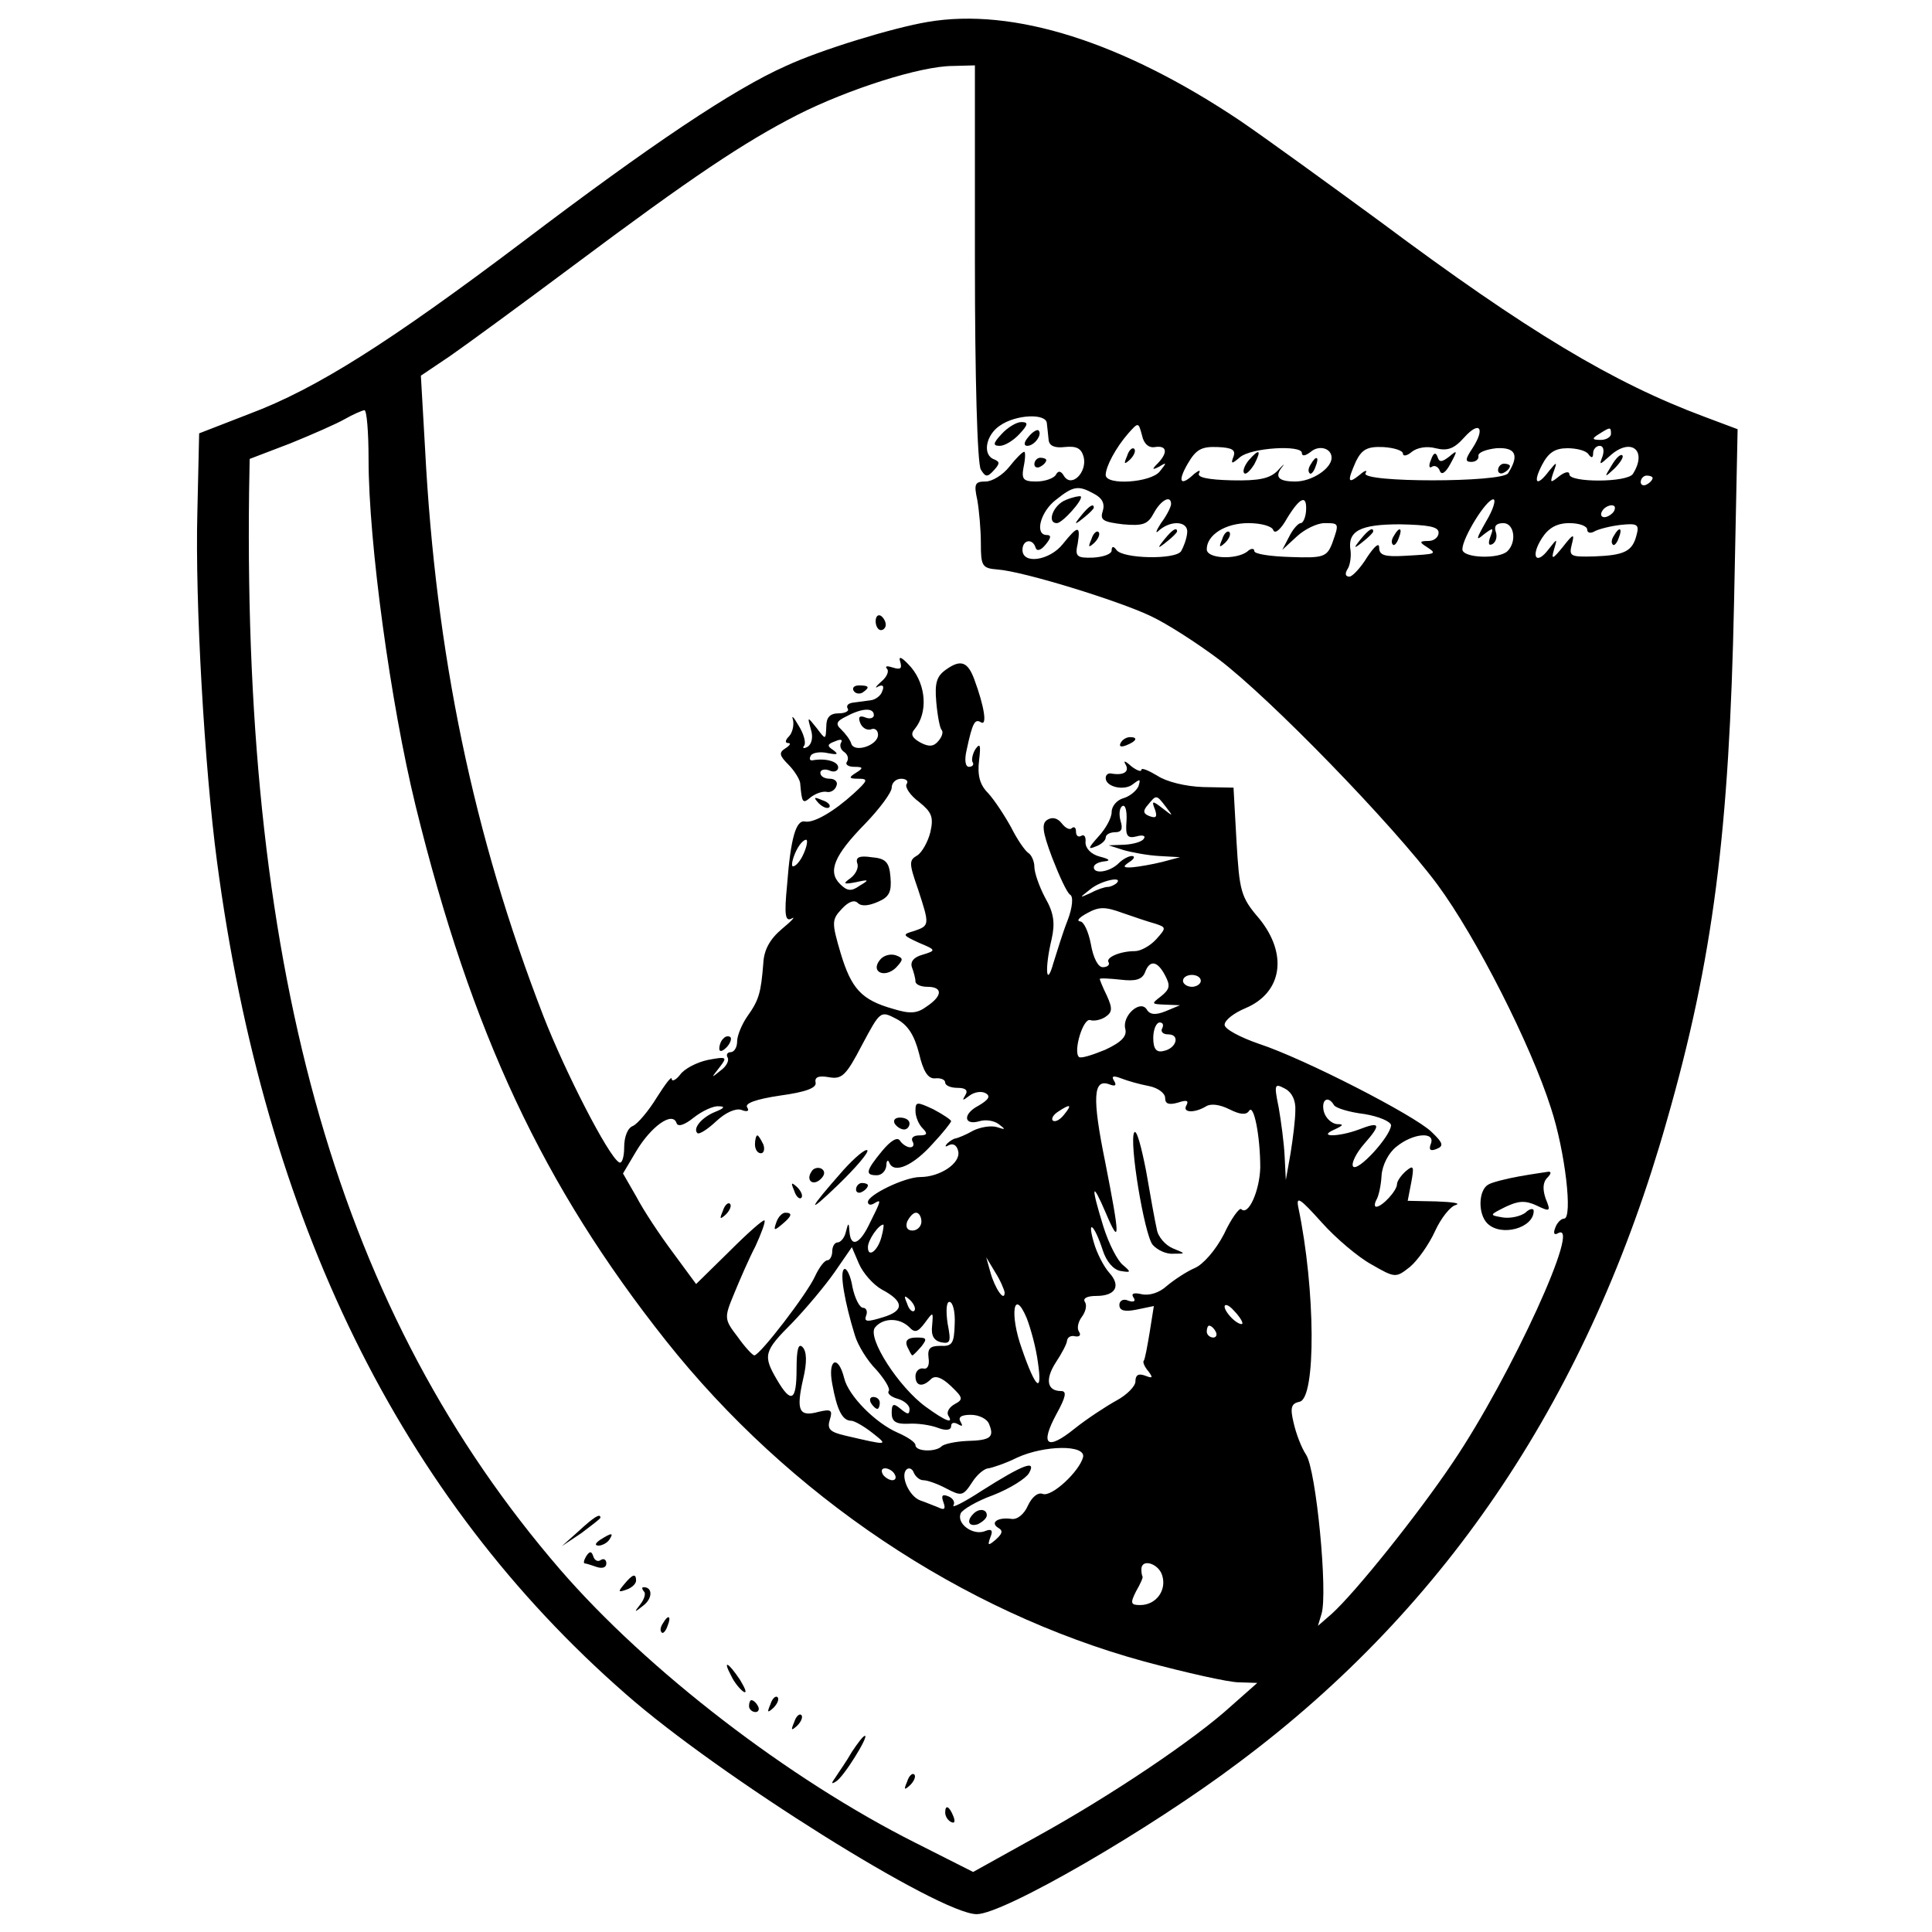 <?xml version="1.0" standalone="no"?>
<!DOCTYPE svg PUBLIC "-//W3C//DTD SVG 20010904//EN"
 "http://www.w3.org/TR/2001/REC-SVG-20010904/DTD/svg10.dtd">
<svg version="1.0" xmlns="http://www.w3.org/2000/svg"
 width="325pt" height="325pt" viewBox="0 0 325 325"
 preserveAspectRatio="xMidYMid meet">
<g transform="translate(0,325) scale(0.1,-0.1)"
fill="#000000" stroke="none">
<path d="M1560 3213 c-59 -10 -180 -47 -238 -74 -88 -39 -228 -133 -443 -296
-224 -169 -347 -247 -459 -289 l-85 -33 -3 -133 c-4 -150 12 -429 33 -587 80
-605 309 -1070 688 -1401 157 -138 528 -370 590 -370 45 0 291 142 442 256
352 263 589 620 719 1079 78 272 105 487 113 871 l6 292 -56 21 c-153 57 -297
143 -545 328 -86 63 -192 140 -236 170 -197 132 -381 191 -526 166z m80 -405
c0 -191 4 -339 10 -348 8 -13 11 -13 22 -1 10 11 10 14 1 18 -21 7 -15 41 9
57 27 19 78 21 79 4 1 -7 2 -20 3 -28 1 -10 10 -14 27 -12 20 2 28 -2 32 -17
6 -25 -20 -52 -33 -32 -5 9 -10 10 -14 2 -4 -6 -19 -11 -33 -11 -22 0 -25 4
-21 25 3 14 3 25 1 25 -3 0 -14 -11 -25 -25 -11 -14 -29 -25 -40 -25 -18 0
-20 -4 -14 -31 3 -17 6 -50 6 -73 0 -38 2 -42 28 -44 43 -3 202 -52 257 -78
28 -13 79 -46 115 -73 86 -65 293 -278 368 -379 65 -88 157 -269 191 -376 24
-73 37 -186 22 -186 -5 0 -12 -7 -15 -16 -3 -8 -2 -12 4 -9 44 27 -78 -240
-176 -385 -59 -88 -165 -220 -204 -255 l-23 -20 6 20 c11 35 -9 243 -26 268
-8 12 -17 36 -21 54 -6 25 -4 32 10 35 28 5 27 189 -2 327 -4 20 3 15 39 -25
24 -27 62 -59 84 -71 40 -23 41 -23 65 -4 13 11 32 38 42 60 10 22 26 42 35
44 9 3 -6 5 -33 6 l-48 1 6 31 c5 27 4 30 -9 19 -8 -7 -15 -17 -15 -22 0 -11
-25 -38 -35 -38 -3 0 -3 5 0 11 4 6 8 24 9 41 1 18 12 39 25 49 28 23 66 26
58 5 -4 -10 -1 -13 9 -9 13 5 12 10 -8 29 -29 28 -214 123 -290 148 -32 11
-58 25 -58 32 0 8 16 20 35 28 62 26 72 91 23 151 -31 36 -33 46 -38 130 l-5
90 -51 1 c-30 1 -62 9 -77 19 -15 9 -27 14 -27 10 0 -4 -8 -1 -17 6 -11 10
-14 10 -9 2 6 -12 -5 -18 -26 -14 -5 0 -8 -3 -8 -8 0 -15 32 -22 46 -10 12 9
13 9 9 -4 -4 -8 -15 -17 -26 -20 -10 -3 -19 -13 -19 -23 0 -10 -10 -28 -22
-41 -17 -19 -19 -23 -5 -17 9 3 17 10 17 15 0 5 7 9 16 9 11 0 13 6 9 19 -3
11 -2 22 3 25 5 3 8 -8 7 -25 -2 -25 1 -30 17 -26 10 3 16 1 12 -4 -3 -5 -17
-9 -32 -10 l-27 -1 25 -8 c14 -4 41 -9 60 -10 l35 -2 -30 -8 c-16 -4 -39 -8
-50 -9 -16 -1 -17 1 -5 9 8 5 10 10 4 10 -5 0 -15 -5 -22 -12 -15 -15 -42 -19
-42 -7 0 5 8 9 18 10 11 1 8 4 -8 8 -15 4 -24 14 -24 24 1 9 -2 14 -7 11 -5
-3 -9 0 -9 7 0 7 -3 9 -7 6 -3 -4 -11 0 -17 8 -7 9 -16 11 -24 6 -10 -6 -9
-19 8 -64 12 -31 25 -59 30 -62 6 -3 4 -22 -4 -43 -8 -20 -18 -53 -24 -72 -12
-43 -15 -10 -3 40 6 27 4 44 -11 70 -10 19 -18 42 -18 52 0 9 -5 20 -10 23 -6
4 -19 23 -29 43 -11 20 -28 46 -39 58 -14 14 -18 30 -15 55 3 25 2 30 -6 19
-5 -8 -7 -18 -5 -22 3 -4 0 -8 -6 -8 -6 0 -8 11 -4 28 10 47 14 53 24 47 11
-7 6 26 -11 72 -11 30 -23 34 -47 17 -16 -11 -20 -22 -17 -55 2 -23 6 -44 9
-47 3 -3 1 -11 -5 -18 -8 -10 -16 -11 -31 -3 -14 8 -17 14 -9 23 22 27 19 73
-6 103 -14 16 -22 21 -19 11 4 -13 1 -15 -12 -11 -9 3 -14 3 -10 -2 4 -4 0
-14 -10 -22 -9 -8 -11 -12 -5 -8 8 4 11 1 7 -8 -2 -7 -11 -14 -19 -15 -8 -1
-22 -3 -30 -4 -8 -1 -12 -5 -9 -10 3 -4 -4 -8 -15 -8 -15 0 -21 -7 -21 -22 -1
-23 -1 -23 -16 -3 -16 20 -16 20 -10 -2 4 -12 2 -24 -5 -29 -7 -4 -10 -3 -6 2
3 5 -1 20 -10 34 -8 14 -12 18 -9 9 2 -9 -1 -22 -7 -28 -6 -6 -7 -11 -1 -11 5
0 3 -4 -5 -9 -11 -7 -10 -12 5 -27 11 -11 19 -25 20 -31 3 -34 4 -36 18 -24 8
6 19 10 26 9 7 -2 15 3 17 10 3 6 -2 12 -11 12 -9 0 -16 4 -16 10 0 5 7 7 15
4 8 -4 15 -1 15 5 0 10 -21 16 -43 12 -5 -1 -6 3 -3 8 3 5 16 7 29 4 16 -3 18
-2 9 5 -11 7 -11 10 3 15 9 4 13 3 10 -2 -3 -5 -1 -12 5 -16 6 -4 8 -11 5 -16
-4 -5 2 -9 12 -9 15 0 16 -2 3 -10 -13 -8 -12 -10 4 -10 17 0 16 -3 -8 -25
-33 -30 -67 -50 -82 -47 -15 3 -24 -28 -30 -107 -5 -51 -3 -62 8 -56 7 4 0 -4
-17 -18 -20 -17 -30 -35 -31 -58 -4 -49 -7 -61 -27 -89 -9 -13 -17 -32 -17
-42 0 -10 -5 -18 -11 -18 -5 0 -8 -4 -5 -9 3 -5 -2 -15 -12 -22 -16 -13 -16
-13 -2 5 14 18 13 19 -19 13 -19 -4 -40 -15 -47 -25 -7 -9 -14 -12 -14 -7 0 6
-11 -9 -25 -31 -14 -23 -32 -44 -40 -48 -9 -3 -15 -18 -15 -36 0 -17 -4 -29
-9 -25 -18 11 -90 151 -127 246 -118 305 -181 609 -199 955 l-7 122 49 33 c26
18 119 86 206 151 202 151 289 209 379 255 85 43 207 82 261 82 l37 1 0 -332z
m-1020 -331 c0 -139 37 -410 79 -582 94 -383 215 -640 421 -900 207 -261 498
-456 805 -540 71 -19 142 -35 159 -35 l31 -1 -43 -38 c-61 -56 -202 -151 -327
-220 l-108 -60 -97 49 c-213 107 -451 290 -598 460 -370 429 -533 995 -523
1812 l1 56 68 26 c37 15 78 33 92 41 14 8 28 14 33 15 4 0 7 -37 7 -83z m1323
21 c20 3 22 -9 5 -27 -11 -11 -10 -12 2 -6 13 8 13 7 1 -8 -15 -19 -91 -24
-91 -6 0 14 17 46 38 70 17 19 17 19 23 -3 3 -15 12 -22 22 -20z m534 -2 c-12
-18 -13 -23 -2 -23 8 0 13 5 12 10 -1 6 13 11 30 13 33 2 39 -12 20 -42 -10
-16 -249 -16 -240 0 4 6 -1 5 -10 -3 -20 -16 -21 -11 -6 23 10 20 19 25 45 24
19 -1 34 -6 34 -11 0 -5 7 -4 15 3 9 7 25 10 40 6 20 -5 31 -1 48 18 26 29 36
16 14 -18z m233 24 c0 -5 -8 -10 -17 -10 -15 0 -16 2 -3 10 19 12 20 12 20 0z
m-635 -38 c-5 -13 -3 -13 11 -1 19 16 104 21 104 7 0 -6 6 -5 15 2 14 12 35 6
35 -10 0 -18 -33 -40 -61 -40 -29 0 -36 8 -21 26 4 5 0 2 -9 -8 -13 -13 -31
-17 -77 -16 -40 1 -59 5 -55 12 3 6 0 5 -8 -1 -23 -22 -29 -14 -11 17 14 24
23 29 50 28 25 -1 31 -5 27 -16z m597 4 c5 -7 8 -7 8 2 0 6 5 12 11 12 6 0 8
-7 5 -17 -6 -16 -6 -16 12 0 35 32 64 10 39 -30 -9 -15 -107 -15 -107 -1 0 6
-8 4 -17 -3 -15 -12 -16 -12 -10 6 7 19 6 19 -7 3 -21 -28 -28 -21 -12 10 11
21 22 28 43 28 15 0 31 -4 35 -10z m108 -40 c0 -3 -4 -8 -10 -11 -5 -3 -10 -1
-10 4 0 6 5 11 10 11 6 0 10 -2 10 -4z m-939 -27 c13 -7 18 -16 14 -29 -5 -15
1 -18 34 -22 34 -3 42 0 52 19 12 22 29 31 29 15 0 -4 -7 -19 -17 -32 -9 -14
-10 -19 -3 -12 21 18 50 15 47 -5 -1 -10 -6 -23 -10 -30 -9 -15 -99 -13 -109
2 -5 7 -8 6 -8 -1 0 -6 -14 -11 -31 -12 -28 -1 -31 2 -26 24 5 31 0 30 -25 -1
-22 -28 -68 -35 -68 -10 0 17 17 20 22 4 2 -7 9 -5 17 5 9 11 10 16 2 16 -21
0 -11 39 15 59 30 24 38 25 65 10z m356 -29 c-1 -11 -5 -20 -9 -20 -4 0 -13
-10 -19 -22 l-12 -23 25 23 c13 12 34 22 46 22 25 0 25 0 13 -34 -9 -23 -15
-25 -70 -23 -34 1 -61 5 -61 10 0 5 -6 5 -12 -1 -19 -14 -68 -12 -68 4 0 24
31 44 70 44 21 0 40 -5 42 -12 3 -7 13 2 23 20 22 36 34 41 32 12z m303 -17
c-17 -30 -18 -34 -4 -22 16 12 17 12 11 -4 -4 -11 -3 -16 4 -12 6 4 8 13 5 21
-3 9 1 14 13 14 18 0 23 -31 7 -47 -14 -14 -76 -12 -76 3 0 19 40 84 52 84 5
0 0 -17 -12 -37z m215 17 c-3 -5 -11 -10 -16 -10 -6 0 -7 5 -4 10 3 6 11 10
16 10 6 0 7 -4 4 -10z m-295 -36 c0 -8 -8 -14 -17 -14 -15 0 -16 -2 -3 -10 18
-12 17 -12 -37 -15 -34 -2 -43 1 -43 14 0 9 -8 2 -20 -16 -11 -18 -25 -33 -30
-33 -7 0 -8 5 -3 13 4 6 6 20 5 30 -6 34 16 45 83 45 48 -1 65 -4 65 -14z
m250 5 c0 -5 5 -7 12 -3 7 4 27 9 44 11 28 3 32 1 27 -17 -7 -28 -21 -34 -71
-36 -40 -1 -43 0 -38 20 5 19 3 19 -15 -4 -17 -21 -20 -22 -15 -5 6 20 6 20
-9 1 -21 -28 -31 -12 -11 19 11 17 25 25 46 25 17 0 30 -5 30 -11z m-1200
-312 c0 -5 -7 -7 -14 -4 -10 4 -13 1 -9 -9 3 -8 11 -13 18 -11 6 3 12 -1 12
-9 0 -18 -40 -31 -45 -15 -2 7 -10 17 -17 24 -10 9 -8 14 9 22 26 14 46 15 46
2z m55 -116 c-3 -5 6 -19 21 -30 21 -17 25 -25 19 -51 -4 -16 -14 -34 -22 -39
-14 -8 -14 -13 1 -56 20 -61 20 -62 -6 -71 -21 -6 -20 -7 8 -20 29 -12 29 -13
6 -20 -15 -4 -21 -12 -18 -21 3 -8 6 -19 6 -24 0 -5 9 -9 20 -9 26 0 26 -15
-1 -33 -16 -12 -28 -13 -57 -4 -53 15 -70 34 -88 94 -15 51 -15 56 2 74 11 12
21 16 27 10 6 -6 18 -5 34 2 19 8 23 17 21 41 -2 26 -8 32 -32 34 -20 3 -27 0
-24 -10 3 -7 -2 -18 -11 -25 -14 -10 -12 -11 9 -7 22 5 23 4 6 -6 -14 -10 -21
-9 -33 3 -21 21 -10 48 43 102 24 25 44 52 44 60 0 8 7 15 16 15 8 0 13 -4 9
-9z m436 -38 c13 -17 13 -17 -5 -3 -18 14 -19 13 -13 -2 4 -12 2 -15 -9 -11
-11 4 -12 9 -3 19 14 17 14 18 30 -3z m-611 -83 c-6 -12 -14 -19 -17 -17 -2 3
1 15 7 27 6 12 14 19 17 17 2 -3 -1 -15 -7 -27z m528 -46 c-4 -3 -10 -6 -15
-6 -4 0 -17 -4 -28 -10 -20 -9 -20 -9 -1 6 18 15 57 23 44 10z m66 -68 c18 -6
18 -7 1 -26 -10 -11 -26 -20 -36 -20 -25 0 -50 -11 -44 -19 2 -4 -2 -8 -10 -8
-8 0 -16 16 -20 39 -4 21 -12 38 -18 38 -7 1 -1 7 12 14 20 11 30 11 60 0 20
-7 44 -15 55 -18z m16 -87 c9 -17 8 -23 -7 -35 -17 -13 -16 -13 7 -14 l25 -1
-24 -10 c-17 -7 -27 -6 -32 3 -11 17 -42 -11 -36 -33 3 -12 -6 -22 -34 -35
-22 -9 -41 -15 -44 -12 -10 9 7 66 19 62 6 -2 17 0 25 5 12 8 13 14 3 36 -7
14 -12 27 -12 28 0 2 16 1 35 -1 25 -3 36 0 41 12 8 22 21 20 34 -5z m60 -9
c0 -5 -7 -10 -15 -10 -8 0 -15 5 -15 10 0 6 7 10 15 10 8 0 15 -4 15 -10z
m-474 -122 c7 -30 15 -43 27 -42 9 1 17 -2 17 -7 0 -5 9 -9 21 -9 13 0 18 -4
13 -12 -6 -10 -5 -10 7 -1 8 6 20 8 27 4 9 -5 5 -11 -12 -21 -27 -14 -25 -34
2 -26 10 3 24 1 32 -5 12 -9 12 -10 -3 -5 -10 3 -28 0 -40 -6 -12 -7 -25 -12
-29 -13 -3 0 -10 -4 -15 -9 -4 -5 -3 -6 4 -2 7 3 13 -1 15 -11 4 -20 -31 -43
-64 -43 -26 0 -88 -30 -88 -42 0 -5 5 -6 11 -2 12 7 12 6 -10 -38 -16 -32 -30
-36 -32 -10 -1 16 -2 16 -6 0 -2 -10 -9 -18 -14 -18 -5 0 -9 -7 -9 -15 0 -8
-4 -15 -8 -15 -5 0 -14 -12 -21 -27 -13 -29 -92 -132 -102 -133 -3 0 -16 14
-28 31 -23 30 -23 32 -6 73 9 22 25 59 36 80 10 22 17 41 15 43 -2 2 -28 -21
-59 -52 l-56 -55 -39 53 c-21 28 -49 70 -61 93 l-23 40 22 37 c25 42 61 68 68
48 2 -7 13 -4 29 9 14 11 33 20 42 19 11 0 10 -3 -5 -9 -23 -9 -39 -28 -31
-36 3 -3 17 6 32 20 16 15 33 22 42 19 10 -4 14 -2 10 4 -5 7 15 14 55 20 44
6 62 13 60 22 -2 9 5 12 22 9 22 -4 29 2 56 54 31 58 31 58 58 44 19 -10 30
-27 38 -58z m409 42 c-3 -5 1 -10 10 -10 21 0 14 -24 -8 -28 -12 -3 -17 4 -17
22 0 14 5 26 11 26 5 0 7 -4 4 -10z m-22 -97 c15 -3 27 -12 27 -20 0 -10 6
-12 21 -8 15 5 19 4 15 -4 -8 -13 13 -14 33 -2 8 5 23 3 39 -5 18 -9 28 -10
33 -3 8 14 19 -42 19 -95 -1 -39 -20 -82 -32 -70 -3 3 -17 -16 -29 -42 -14
-27 -35 -51 -49 -57 -14 -6 -35 -20 -47 -30 -13 -12 -30 -17 -43 -14 -13 3
-18 1 -13 -6 4 -6 0 -8 -9 -5 -8 4 -15 0 -15 -7 0 -10 9 -12 29 -8 l29 6 -7
-44 c-4 -24 -8 -46 -10 -48 -2 -2 1 -10 8 -18 8 -11 7 -12 -6 -7 -11 4 -16 1
-16 -10 0 -8 -15 -23 -32 -32 -18 -10 -50 -31 -70 -47 -47 -38 -59 -28 -31 24
16 29 18 39 8 39 -24 0 -27 20 -9 48 10 15 19 32 19 37 1 6 7 9 14 7 7 -1 10
2 6 8 -4 6 -1 17 5 25 6 8 9 19 5 25 -4 6 4 10 19 10 33 0 42 17 22 39 -9 10
-21 33 -26 51 -12 41 1 30 15 -13 6 -19 18 -33 30 -35 18 -3 18 -2 4 10 -9 7
-24 36 -33 65 -21 68 -20 79 4 23 25 -59 24 -41 -1 86 -22 108 -20 140 7 130
10 -4 13 -2 8 6 -5 8 -1 9 12 4 10 -4 31 -10 47 -13z m246 -41 c0 -15 -4 -47
-8 -72 l-8 -45 -2 40 c-1 22 -6 59 -10 82 -8 39 -7 41 10 32 12 -6 19 -20 18
-37z m65 9 c3 -5 26 -12 51 -15 25 -4 45 -13 45 -19 -1 -19 -57 -80 -64 -69
-3 5 5 22 19 38 29 33 27 38 -9 24 -35 -13 -71 -13 -41 0 15 7 16 9 4 9 -9 1
-19 10 -22 21 -5 20 7 28 17 11z m-454 -16 c-7 -9 -15 -13 -19 -10 -3 3 1 10
9 15 21 14 24 12 10 -5z m-240 -180 c0 -8 -7 -15 -15 -15 -9 0 -12 6 -9 15 4
8 10 15 15 15 5 0 9 -7 9 -15z m-67 -25 c-6 -24 -23 -37 -23 -18 0 12 18 38
26 38 1 0 0 -9 -3 -20z m0 -89 c38 -20 39 -36 2 -47 -26 -8 -32 -8 -28 3 3 7
0 13 -5 13 -6 0 -14 16 -18 35 -3 19 -10 33 -14 30 -8 -5 1 -56 18 -111 5 -17
21 -43 36 -58 14 -16 24 -32 21 -36 -3 -4 4 -10 15 -13 11 -3 20 -11 20 -17 0
-10 -3 -10 -15 0 -12 10 -15 9 -15 -7 0 -14 7 -19 28 -18 15 1 37 -2 50 -7 13
-5 22 -4 22 3 0 6 5 7 12 3 7 -4 8 -3 4 4 -5 8 1 12 17 12 14 0 28 -7 31 -16
9 -22 2 -27 -38 -28 -19 -1 -38 -5 -42 -9 -10 -10 -44 -9 -44 2 0 5 -14 14
-30 21 -37 16 -83 62 -90 92 -10 40 -28 32 -20 -10 8 -44 17 -62 32 -62 5 0
21 -9 35 -20 28 -22 28 -22 -45 -5 -26 6 -31 11 -26 27 5 16 2 18 -19 13 -33
-9 -38 2 -26 55 7 29 6 47 -1 54 -7 7 -10 -4 -10 -37 0 -54 -9 -59 -33 -18
-24 41 -22 48 26 96 23 24 55 62 71 85 l29 42 12 -28 c7 -16 24 -35 38 -43z
m207 -5 c0 -18 -17 8 -24 34 l-7 25 15 -25 c9 -14 15 -29 16 -34z m-152 -31
c-3 -3 -9 2 -12 12 -6 14 -5 15 5 6 7 -7 10 -15 7 -18z m68 -22 c-1 -33 -4
-38 -24 -37 -17 0 -22 -4 -20 -20 2 -13 -2 -20 -9 -18 -7 1 -13 -5 -13 -13 0
-17 12 -19 26 -5 7 7 18 3 33 -11 21 -20 22 -23 7 -31 -9 -5 -14 -13 -11 -19
10 -15 -4 -10 -37 14 -46 33 -100 117 -86 134 13 16 40 17 57 1 10 -11 15 -9
27 7 14 19 14 19 12 -5 -2 -17 3 -25 15 -28 16 -3 17 1 11 32 -3 21 -2 36 3
36 6 0 10 -17 9 -37z m140 -65 c8 -54 -4 -44 -27 23 -21 58 -14 104 8 52 7
-18 16 -51 19 -75z m344 66 c0 -3 -7 -1 -15 6 -8 7 -15 17 -15 22 0 5 7 3 15
-6 8 -8 15 -18 15 -22z m-45 -14 c3 -5 1 -10 -4 -10 -6 0 -11 5 -11 10 0 6 2
10 4 10 3 0 8 -4 11 -10z m-223 -211 c-6 -24 -53 -68 -68 -62 -8 3 -18 -5 -25
-20 -6 -14 -18 -24 -28 -22 -22 3 -36 -6 -22 -15 9 -5 7 -10 -4 -20 -13 -11
-14 -10 -9 4 5 12 2 15 -10 10 -20 -7 -47 13 -40 30 2 6 27 21 55 31 28 11 55
28 60 37 13 23 -9 15 -80 -30 -29 -19 -51 -30 -47 -24 3 5 -1 12 -9 15 -10 4
-12 1 -8 -10 4 -11 2 -14 -8 -9 -8 3 -22 9 -31 12 -19 7 -34 42 -23 52 4 4 10
1 12 -5 3 -7 10 -13 16 -13 7 0 24 -6 39 -14 25 -13 28 -13 43 10 8 13 21 24
28 24 6 1 28 8 48 18 46 21 115 22 111 1z m-317 -29 c3 -5 2 -10 -4 -10 -5 0
-13 5 -16 10 -3 6 -2 10 4 10 5 0 13 -4 16 -10z m450 -170 c8 -25 -10 -50 -37
-50 -16 0 -17 3 -7 23 7 12 12 23 11 25 -1 1 -2 7 -2 12 0 19 29 10 35 -10z"/>
<path d="M1685 2520 c-15 -16 -15 -20 -3 -20 8 0 23 9 33 20 15 16 15 20 3 20
-8 0 -23 -9 -33 -20z"/>
<path d="M1730 2515 c-8 -9 -8 -15 -2 -15 12 0 26 19 19 26 -2 2 -10 -2 -17
-11z"/>
<path d="M1740 2469 c0 -5 5 -7 10 -4 6 3 10 8 10 11 0 2 -4 4 -10 4 -5 0 -10
-5 -10 -11z"/>
<path d="M1473 2205 c0 -8 4 -15 9 -15 4 0 8 4 8 9 0 6 -4 12 -8 15 -5 3 -9
-1 -9 -9z"/>
<path d="M1436 2088 c3 -5 10 -6 15 -3 13 9 11 12 -6 12 -8 0 -12 -4 -9 -9z"/>
<path d="M1885 2000 c-3 -6 1 -7 9 -4 18 7 21 14 7 14 -6 0 -13 -4 -16 -10z"/>
<path d="M1377 1899 c7 -7 15 -10 18 -7 3 3 -2 9 -12 12 -14 6 -15 5 -6 -5z"/>
<path d="M1217 1503 c-4 -3 -7 -11 -7 -17 0 -6 5 -5 12 2 6 6 9 14 7 17 -3 3
-9 2 -12 -2z"/>
<path d="M2555 1271 c-22 -4 -46 -10 -52 -14 -16 -10 -17 -49 -1 -65 23 -23
78 -8 78 21 0 5 -7 4 -14 -3 -8 -6 -25 -10 -38 -8 -23 4 -23 4 5 18 21 10 33
11 52 2 23 -11 24 -10 15 12 -5 15 -5 27 3 35 6 6 7 10 2 10 -6 -1 -28 -4 -50
-8z"/>
<path d="M973 674 l-28 -25 33 22 c17 13 32 24 32 26 0 8 -11 1 -37 -23z"/>
<path d="M1010 660 c-9 -6 -10 -10 -3 -10 6 0 15 5 18 10 8 12 4 12 -15 0z"/>
<path d="M986 632 c-4 -7 -5 -12 -2 -12 2 0 11 -3 20 -6 9 -3 16 -1 16 6 0 6
-4 9 -9 6 -5 -4 -11 -1 -13 6 -3 9 -6 9 -12 0z"/>
<path d="M1050 585 c-11 -13 -10 -14 4 -9 9 3 16 10 16 15 0 13 -6 11 -20 -6z"/>
<path d="M1083 573 c4 -3 1 -13 -6 -22 -11 -14 -10 -14 5 -2 16 12 16 31 1 31
-4 0 -3 -3 0 -7z"/>
<path d="M1115 519 c-4 -6 -5 -12 -2 -15 2 -3 7 2 10 11 7 17 1 20 -8 4z"/>
<path d="M1230 431 c5 -11 15 -23 21 -27 6 -3 3 5 -6 20 -20 30 -30 35 -15 7z"/>
<path d="M1296 383 c-6 -14 -5 -15 5 -6 7 7 10 15 7 18 -3 3 -9 -2 -12 -12z"/>
<path d="M1260 380 c0 -5 5 -10 11 -10 5 0 7 5 4 10 -3 6 -8 10 -11 10 -2 0
-4 -4 -4 -10z"/>
<path d="M1336 353 c-6 -14 -5 -15 5 -6 7 7 10 15 7 18 -3 3 -9 -2 -12 -12z"/>
<path d="M1433 303 c-9 -16 -22 -34 -27 -42 -8 -11 -8 -13 0 -8 13 7 56 77 49
77 -3 0 -12 -12 -22 -27z"/>
<path d="M1526 253 c-6 -14 -5 -15 5 -6 7 7 10 15 7 18 -3 3 -9 -2 -12 -12z"/>
<path d="M1590 201 c0 -6 4 -13 10 -16 6 -3 7 1 4 9 -7 18 -14 21 -14 7z"/>
<path d="M1896 2483 c-6 -14 -5 -15 5 -6 7 7 10 15 7 18 -3 3 -9 -2 -12 -12z"/>
<path d="M2407 2476 c-4 -9 -3 -15 2 -11 5 3 11 -1 13 -7 3 -8 10 -3 18 12 12
22 12 24 -2 12 -13 -10 -17 -10 -20 0 -3 8 -7 6 -11 -6z"/>
<path d="M2520 2459 c0 -5 5 -7 10 -4 6 3 10 8 10 11 0 2 -4 4 -10 4 -5 0 -10
-5 -10 -11z"/>
<path d="M2100 2475 c-7 -9 -10 -18 -7 -21 3 -3 10 4 17 15 13 25 8 27 -10 6z"/>
<path d="M2205 2469 c-4 -6 -5 -12 -2 -15 2 -3 7 2 10 11 7 17 1 20 -8 4z"/>
<path d="M2711 2467 c-13 -21 -12 -21 5 -5 10 10 16 20 13 22 -3 3 -11 -5 -18
-17z"/>
<path d="M1793 2409 c-21 -8 -33 -39 -15 -39 9 0 45 40 40 45 -2 1 -13 -1 -25
-6z"/>
<path d="M1819 2383 c-13 -16 -12 -17 4 -4 9 7 17 15 17 17 0 8 -8 3 -21 -13z"/>
<path d="M1836 2343 c-6 -14 -5 -15 5 -6 7 7 10 15 7 18 -3 3 -9 -2 -12 -12z"/>
<path d="M1959 2343 c-13 -16 -12 -17 4 -4 9 7 17 15 17 17 0 8 -8 3 -21 -13z"/>
<path d="M2056 2343 c-6 -14 -5 -15 5 -6 7 7 10 15 7 18 -3 3 -9 -2 -12 -12z"/>
<path d="M2289 2343 c-13 -16 -12 -17 4 -4 9 7 17 15 17 17 0 8 -8 3 -21 -13z"/>
<path d="M2345 2349 c-4 -6 -5 -12 -2 -15 2 -3 7 2 10 11 7 17 1 20 -8 4z"/>
<path d="M2715 2349 c-4 -6 -5 -12 -2 -15 2 -3 7 2 10 11 7 17 1 20 -8 4z"/>
<path d="M1480 1635 c-16 -20 8 -31 27 -13 13 14 13 16 0 21 -9 3 -21 0 -27
-8z"/>
<path d="M1540 1381 c0 -9 5 -22 12 -29 9 -9 8 -12 -6 -12 -9 0 -14 -4 -11
-10 3 -5 2 -10 -4 -10 -5 0 -13 5 -17 11 -4 7 -15 1 -30 -17 -28 -34 -29 -41
-9 -41 8 0 15 7 16 16 0 9 3 11 5 5 8 -19 40 -5 73 32 17 18 31 36 31 38 0 2
-13 11 -30 20 -28 13 -30 13 -30 -3z"/>
<path d="M1505 1360 c3 -5 10 -10 16 -10 5 0 9 5 9 10 0 6 -7 10 -16 10 -8 0
-12 -4 -9 -10z"/>
<path d="M1270 1325 c0 -8 4 -15 10 -15 5 0 7 7 4 15 -4 8 -8 15 -10 15 -2 0
-4 -7 -4 -15z"/>
<path d="M1419 1282 c-60 -68 -64 -78 -9 -25 30 29 52 55 49 58 -3 3 -21 -12
-40 -33z"/>
<path d="M1365 1279 c-10 -15 3 -25 16 -12 7 7 7 13 1 17 -6 3 -14 1 -17 -5z"/>
<path d="M1336 1247 c3 -10 9 -15 12 -12 3 3 0 11 -7 18 -10 9 -11 8 -5 -6z"/>
<path d="M1440 1249 c0 -5 5 -7 10 -4 6 3 10 8 10 11 0 2 -4 4 -10 4 -5 0 -10
-5 -10 -11z"/>
<path d="M1216 1213 c-6 -14 -5 -15 5 -6 7 7 10 15 7 18 -3 3 -9 -2 -12 -12z"/>
<path d="M1306 1194 c-5 -14 -4 -15 9 -4 17 14 19 20 6 20 -5 0 -12 -7 -15
-16z"/>
<path d="M1908 1345 c-9 -15 17 -172 31 -189 8 -9 23 -16 35 -15 21 0 21 0 -1
9 -12 5 -25 19 -27 32 -3 13 -11 57 -18 98 -8 41 -16 71 -20 65z"/>
<path d="M1465 890 c3 -5 8 -10 11 -10 2 0 4 5 4 10 0 6 -5 10 -11 10 -5 0 -7
-4 -4 -10z"/>
<path d="M1526 985 c4 -8 7 -15 9 -15 1 0 8 7 15 15 10 13 9 15 -8 15 -15 0
-20 -5 -16 -15z"/>
<path d="M1637 703 c-12 -12 -7 -22 8 -17 8 4 15 10 15 15 0 11 -14 12 -23 2z"/>
</g>
</svg>
